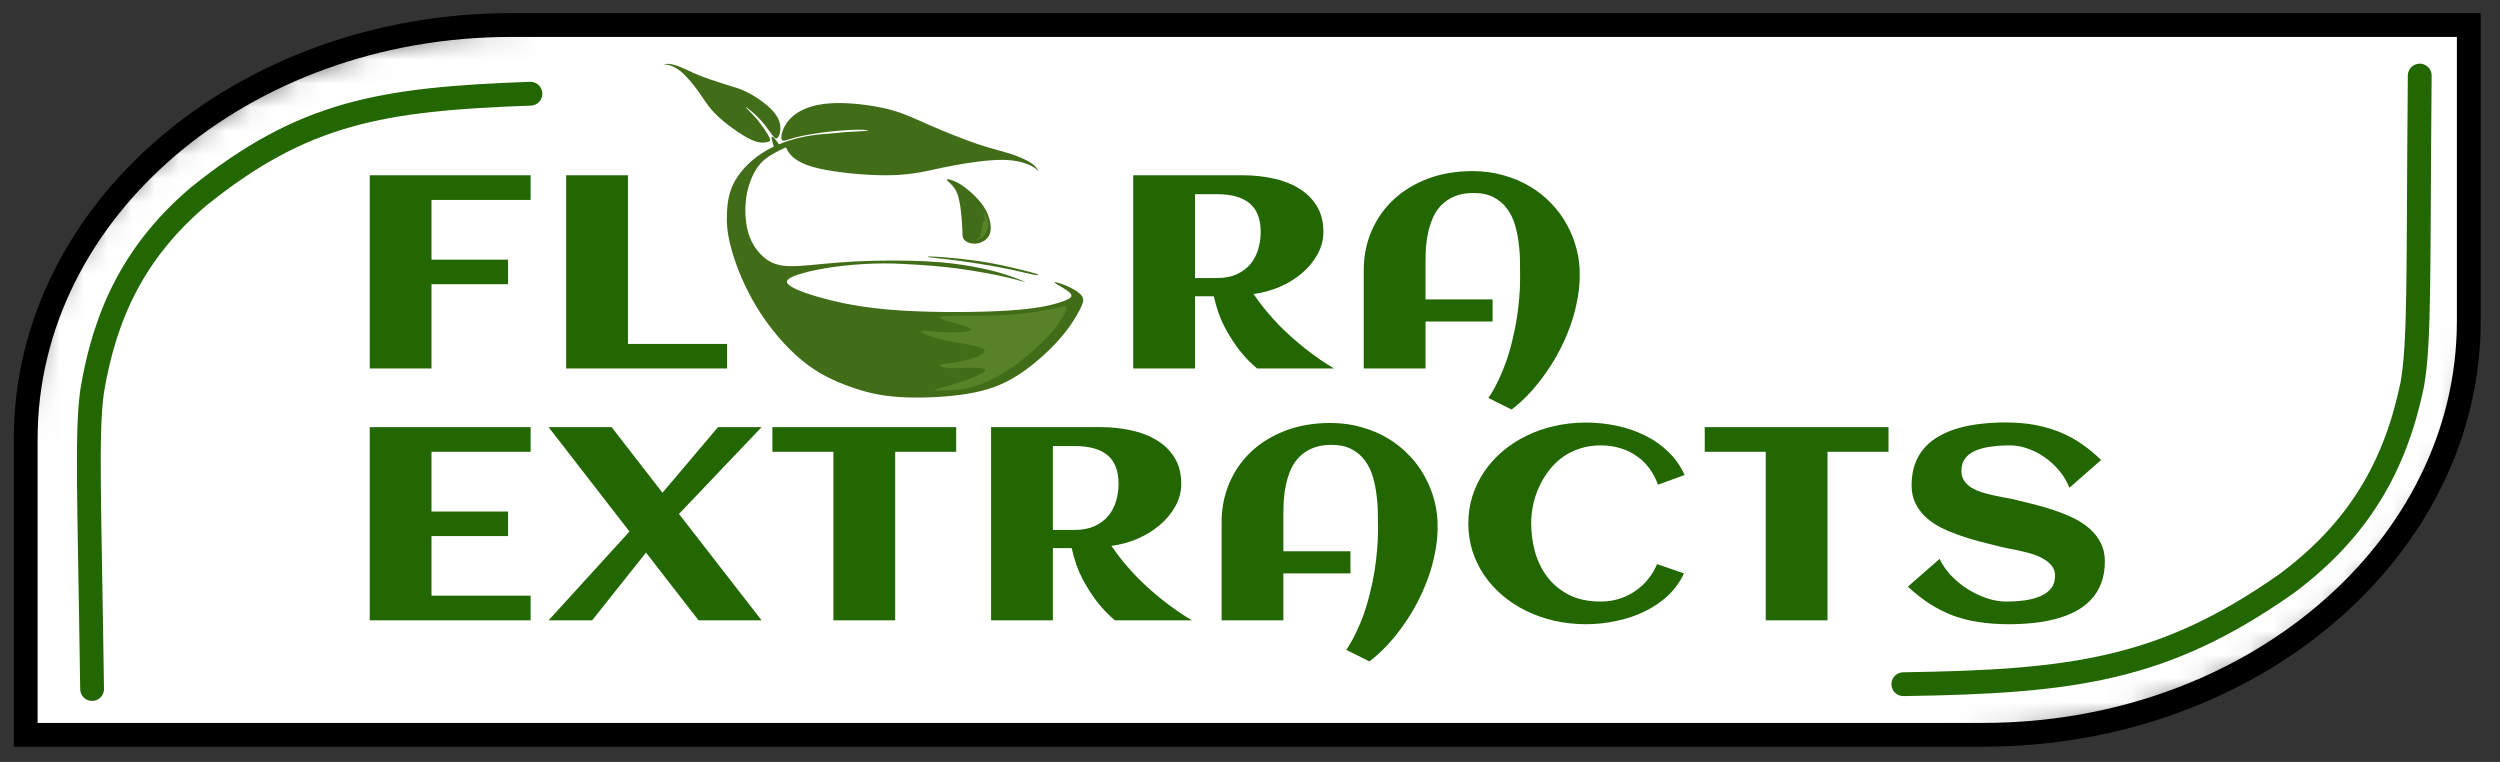 <svg width="105" height="32" viewBox="0 0 105 32" fill="none" xmlns="http://www.w3.org/2000/svg">
<rect x="0" y="0" width="105" height="32" fill="#333333" stroke="none"/>
<mask id="mask0_389_111" style="mask-type:luminance" maskUnits="userSpaceOnUse" x="1" y="1" width="103" height="30">
<path d="M1 18C1 8.611 10.799 1 22.887 1H104V14C104 23.389 94.201 31 82.112 31H1V18Z" fill="white"/>
</mask>
<g mask="url(#mask0_389_111)">
<path d="M1 18C1 8.611 10.799 1 22.887 1H104V14C104 23.389 94.201 31 82.112 31H1V18Z" fill="white"/>
</g>
<path d="M22.278 3.936C16.002 4.161 12.731 4.714 8.329 8.263C5.686 10.511 4.408 13.15 3.868 16.437C3.625 18.227 3.757 20.977 3.868 28.938" stroke="#226701" stroke-linecap="round"/>
<path d="M79.94 28.736C87.126 28.63 90.881 28.124 96.007 24.533C99.087 22.255 100.615 19.543 101.316 16.144C101.638 14.293 101.556 11.436 101.629 3.174" stroke="#226701" stroke-linecap="round"/>
<path d="M18.123 15.476H15.529V7.362H22.286V8.398H18.123V10.906H21.338V11.937H18.123V15.476ZM30.537 15.476H23.779V7.362H26.374V14.444H30.537V15.476ZM50.19 15.476H47.596V7.362H52.223C52.658 7.362 53.079 7.407 53.484 7.497C53.889 7.583 54.246 7.722 54.556 7.914C54.869 8.102 55.118 8.346 55.301 8.646C55.488 8.947 55.582 9.311 55.582 9.74C55.582 10.074 55.499 10.389 55.333 10.686C55.172 10.979 54.954 11.242 54.68 11.475C54.41 11.704 54.098 11.896 53.745 12.05C53.392 12.2 53.026 12.3 52.647 12.348C52.817 12.596 52.994 12.831 53.177 13.053C53.364 13.274 53.551 13.483 53.739 13.678C53.93 13.87 54.12 14.048 54.307 14.213C54.495 14.375 54.673 14.523 54.843 14.659C55.244 14.974 55.64 15.246 56.032 15.476H52.798C52.536 15.261 52.288 15.004 52.053 14.704C51.852 14.448 51.65 14.133 51.445 13.757C51.245 13.378 51.09 12.94 50.981 12.444H50.19V15.476ZM52.948 9.74C52.948 9.195 52.793 8.795 52.484 8.539C52.179 8.284 51.719 8.156 51.105 8.156H50.19V11.678H51.105C51.432 11.678 51.711 11.625 51.941 11.52C52.177 11.411 52.368 11.268 52.517 11.092C52.665 10.912 52.774 10.705 52.843 10.472C52.913 10.239 52.948 9.995 52.948 9.74ZM66.348 11.593V11.7C66.339 12.016 66.3 12.343 66.23 12.681C66.165 13.019 66.071 13.357 65.949 13.695C65.827 14.033 65.681 14.367 65.512 14.698C65.342 15.029 65.15 15.344 64.936 15.645C64.727 15.949 64.501 16.233 64.257 16.495C64.013 16.762 63.756 16.997 63.486 17.2L62.512 16.715C62.664 16.494 62.802 16.251 62.924 15.988C63.05 15.729 63.163 15.457 63.264 15.171C63.364 14.886 63.449 14.593 63.518 14.292C63.592 13.992 63.653 13.693 63.701 13.396C63.749 13.1 63.784 12.809 63.806 12.523C63.832 12.234 63.845 11.96 63.845 11.7C63.845 11.498 63.843 11.268 63.839 11.013C63.839 10.754 63.821 10.491 63.786 10.224C63.756 9.957 63.703 9.698 63.63 9.447C63.555 9.191 63.444 8.964 63.296 8.765C63.152 8.566 62.965 8.406 62.734 8.286C62.508 8.166 62.224 8.105 61.885 8.105C61.584 8.105 61.325 8.151 61.107 8.241C60.894 8.327 60.71 8.445 60.558 8.596C60.41 8.742 60.29 8.913 60.199 9.108C60.111 9.304 60.042 9.51 59.989 9.728C59.941 9.942 59.909 10.16 59.891 10.382C59.878 10.6 59.872 10.806 59.872 11.002V12.574H62.688V13.503H59.872V15.476H57.277V11.351C57.277 10.761 57.386 10.213 57.604 9.706C57.822 9.199 58.129 8.759 58.526 8.387C58.926 8.012 59.406 7.719 59.963 7.508C60.525 7.294 61.15 7.187 61.839 7.187C62.305 7.187 62.741 7.245 63.146 7.362C63.555 7.474 63.928 7.632 64.263 7.835C64.599 8.034 64.897 8.273 65.159 8.551C65.424 8.825 65.644 9.125 65.819 9.452C65.997 9.779 66.132 10.125 66.224 10.489C66.315 10.853 66.357 11.222 66.348 11.593ZM22.286 26.054H15.529V17.94H22.286V18.977H18.123V21.484H21.338V22.515H18.123V25.017H22.286V26.054ZM31.987 26.054H29.34L27.132 23.208L24.87 26.054H23.041L26.439 22.324L23.041 17.94H25.688L27.825 20.695L30.157 17.94H31.987L28.517 21.585L31.987 26.054ZM37.598 26.054H35.003V18.977H32.441V17.94H40.159V18.977H37.598V26.054ZM44.221 26.054H41.626V17.94H46.253C46.689 17.94 47.109 17.985 47.514 18.075C47.92 18.162 48.277 18.3 48.586 18.492C48.9 18.68 49.148 18.924 49.331 19.224C49.519 19.525 49.612 19.889 49.612 20.318C49.612 20.652 49.529 20.968 49.364 21.264C49.203 21.557 48.985 21.82 48.71 22.053C48.44 22.282 48.129 22.474 47.776 22.628C47.423 22.778 47.057 22.878 46.678 22.927C46.848 23.174 47.024 23.409 47.207 23.631C47.395 23.852 47.582 24.061 47.769 24.256C47.961 24.448 48.151 24.626 48.338 24.792C48.525 24.953 48.704 25.102 48.874 25.237C49.275 25.552 49.671 25.825 50.063 26.054H46.828C46.567 25.84 46.319 25.582 46.083 25.282C45.883 25.026 45.68 24.711 45.475 24.335C45.275 23.956 45.12 23.518 45.011 23.022H44.221V26.054ZM46.979 20.318C46.979 19.773 46.824 19.373 46.515 19.117C46.21 18.862 45.75 18.734 45.136 18.734H44.221V22.256H45.136C45.462 22.256 45.741 22.203 45.972 22.098C46.207 21.989 46.399 21.846 46.547 21.67C46.695 21.49 46.804 21.283 46.874 21.05C46.944 20.817 46.979 20.573 46.979 20.318ZM60.379 22.172V22.279C60.37 22.594 60.331 22.921 60.261 23.259C60.196 23.597 60.102 23.935 59.98 24.273C59.858 24.611 59.712 24.946 59.542 25.276C59.372 25.607 59.181 25.922 58.967 26.223C58.758 26.527 58.531 26.811 58.287 27.074C58.043 27.34 57.786 27.575 57.516 27.778L56.542 27.293C56.695 27.072 56.832 26.829 56.954 26.567C57.081 26.307 57.194 26.035 57.294 25.75C57.394 25.464 57.479 25.171 57.549 24.87C57.623 24.57 57.684 24.271 57.732 23.975C57.78 23.678 57.815 23.387 57.837 23.101C57.863 22.812 57.876 22.538 57.876 22.279C57.876 22.076 57.873 21.846 57.869 21.591C57.869 21.332 57.852 21.069 57.817 20.802C57.786 20.535 57.734 20.276 57.66 20.025C57.586 19.769 57.475 19.542 57.327 19.343C57.183 19.144 56.996 18.984 56.765 18.864C56.538 18.744 56.255 18.684 55.915 18.684C55.614 18.684 55.355 18.729 55.138 18.819C54.924 18.905 54.741 19.024 54.589 19.174C54.44 19.32 54.321 19.491 54.229 19.687C54.142 19.882 54.072 20.088 54.02 20.306C53.972 20.52 53.939 20.738 53.922 20.96C53.909 21.178 53.902 21.384 53.902 21.58V23.152H56.719V24.082H53.902V26.054H51.308V21.929C51.308 21.339 51.417 20.791 51.635 20.284C51.852 19.777 52.16 19.337 52.556 18.965C52.957 18.59 53.436 18.297 53.994 18.086C54.556 17.872 55.181 17.765 55.869 17.765C56.336 17.765 56.771 17.823 57.176 17.94C57.586 18.052 57.959 18.21 58.294 18.413C58.629 18.612 58.928 18.851 59.189 19.129C59.455 19.403 59.675 19.703 59.849 20.03C60.028 20.357 60.163 20.703 60.255 21.067C60.346 21.431 60.387 21.8 60.379 22.172ZM70.753 19.951L69.635 20.357C69.548 20.113 69.431 19.889 69.283 19.687C69.139 19.484 68.965 19.311 68.76 19.168C68.559 19.022 68.331 18.909 68.074 18.83C67.817 18.747 67.535 18.706 67.231 18.706C66.904 18.706 66.603 18.753 66.329 18.847C66.059 18.937 65.815 19.063 65.597 19.224C65.383 19.386 65.196 19.574 65.035 19.788C64.874 20.002 64.739 20.231 64.63 20.475C64.521 20.716 64.44 20.966 64.388 21.225C64.335 21.484 64.309 21.738 64.309 21.985C64.309 22.38 64.362 22.773 64.466 23.163C64.575 23.554 64.745 23.905 64.976 24.217C65.211 24.529 65.514 24.782 65.884 24.978C66.255 25.169 66.703 25.265 67.231 25.265C67.509 25.265 67.773 25.226 68.021 25.146C68.27 25.064 68.494 24.953 68.694 24.814C68.899 24.671 69.078 24.504 69.23 24.313C69.383 24.121 69.505 23.915 69.596 23.693L70.727 24.082C70.561 24.439 70.335 24.752 70.047 25.023C69.76 25.289 69.431 25.511 69.06 25.687C68.694 25.864 68.3 25.996 67.877 26.082C67.459 26.172 67.037 26.217 66.61 26.217C66.148 26.217 65.704 26.168 65.277 26.071C64.854 25.973 64.46 25.834 64.094 25.654C63.728 25.473 63.395 25.256 63.094 25C62.797 24.745 62.543 24.461 62.329 24.149C62.12 23.837 61.957 23.499 61.839 23.135C61.726 22.767 61.669 22.384 61.669 21.985C61.669 21.587 61.726 21.206 61.839 20.842C61.957 20.474 62.12 20.134 62.329 19.822C62.543 19.506 62.797 19.221 63.094 18.965C63.395 18.71 63.728 18.492 64.094 18.312C64.46 18.131 64.854 17.992 65.277 17.895C65.704 17.797 66.148 17.748 66.61 17.748C67.054 17.748 67.488 17.793 67.91 17.884C68.337 17.974 68.734 18.111 69.1 18.295C69.466 18.475 69.79 18.704 70.073 18.982C70.361 19.256 70.587 19.579 70.753 19.951ZM76.755 26.054H74.161V18.977H71.599V17.94H79.317V18.977H76.755V26.054ZM88.404 23.575C88.404 23.924 88.352 24.232 88.247 24.499C88.147 24.765 88.003 24.996 87.816 25.192C87.633 25.387 87.415 25.55 87.162 25.682C86.91 25.813 86.633 25.919 86.332 25.997C86.036 26.076 85.72 26.133 85.385 26.166C85.054 26.2 84.716 26.217 84.372 26.217C83.919 26.217 83.501 26.187 83.117 26.127C82.734 26.071 82.372 25.98 82.032 25.857C81.697 25.729 81.372 25.565 81.058 25.366C80.749 25.167 80.44 24.925 80.13 24.639L81.464 23.473C81.586 23.732 81.753 23.973 81.967 24.194C82.18 24.412 82.413 24.6 82.666 24.758C82.923 24.916 83.189 25.04 83.463 25.13C83.738 25.22 83.997 25.265 84.241 25.265C84.529 25.265 84.799 25.248 85.052 25.214C85.304 25.177 85.524 25.116 85.712 25.034C85.899 24.951 86.045 24.842 86.149 24.707C86.258 24.568 86.313 24.395 86.313 24.189C86.313 24.031 86.271 23.896 86.189 23.783C86.106 23.67 85.997 23.575 85.862 23.496C85.731 23.413 85.581 23.343 85.411 23.287C85.241 23.231 85.067 23.184 84.888 23.146C84.714 23.105 84.542 23.069 84.372 23.039C84.202 23.005 84.052 22.972 83.921 22.938C83.664 22.874 83.396 22.806 83.117 22.735C82.838 22.66 82.564 22.575 82.294 22.481C82.024 22.387 81.766 22.28 81.523 22.16C81.283 22.036 81.072 21.892 80.889 21.726C80.706 21.557 80.56 21.364 80.451 21.146C80.342 20.924 80.287 20.671 80.287 20.385C80.287 20.043 80.335 19.741 80.431 19.478C80.531 19.211 80.671 18.98 80.849 18.785C81.028 18.59 81.239 18.426 81.483 18.295C81.727 18.16 81.995 18.052 82.287 17.974C82.579 17.891 82.888 17.833 83.215 17.799C83.546 17.761 83.884 17.743 84.228 17.743C84.699 17.743 85.126 17.78 85.509 17.855C85.897 17.93 86.254 18.038 86.581 18.177C86.907 18.315 87.206 18.483 87.476 18.678C87.75 18.869 88.007 19.084 88.247 19.32L86.914 20.487C86.809 20.216 86.663 19.972 86.476 19.754C86.293 19.536 86.088 19.35 85.862 19.196C85.635 19.039 85.398 18.918 85.15 18.836C84.901 18.749 84.662 18.706 84.431 18.706C84.13 18.706 83.853 18.725 83.601 18.762C83.348 18.796 83.13 18.855 82.947 18.937C82.769 19.016 82.629 19.125 82.529 19.264C82.429 19.399 82.379 19.568 82.379 19.771C82.379 19.933 82.416 20.07 82.49 20.182C82.564 20.295 82.662 20.391 82.784 20.47C82.91 20.549 83.052 20.614 83.209 20.667C83.365 20.716 83.527 20.759 83.692 20.797C83.862 20.834 84.028 20.868 84.189 20.898C84.354 20.924 84.505 20.954 84.64 20.988C84.901 21.052 85.176 21.12 85.463 21.191C85.751 21.262 86.034 21.347 86.313 21.445C86.592 21.538 86.857 21.648 87.11 21.771C87.363 21.895 87.585 22.044 87.777 22.217C87.968 22.386 88.121 22.583 88.234 22.808C88.347 23.03 88.404 23.285 88.404 23.575Z" fill="#226701"/>
<path fill-rule="evenodd" clip-rule="evenodd" d="M36.381 5.65C35.914 5.605 35.107 5.564 34.332 5.654C33.557 5.744 32.814 5.963 32.213 6.305C31.611 6.647 31.152 7.111 30.888 7.562C30.625 8.012 30.558 8.449 30.535 8.894C30.511 9.339 30.532 9.793 30.721 10.472C30.909 11.151 31.266 12.054 31.789 12.911C32.312 13.767 33.001 14.576 33.675 15.13C34.348 15.685 35.006 15.986 35.639 16.218C36.273 16.45 36.882 16.614 37.742 16.673C38.601 16.732 39.709 16.685 40.58 16.547C41.45 16.41 42.083 16.18 42.723 15.775C43.364 15.37 44.013 14.788 44.47 14.276C44.926 13.764 45.19 13.32 45.345 13.022C45.5 12.723 45.545 12.57 45.429 12.416C45.313 12.261 45.035 12.106 44.78 11.998C44.525 11.89 44.292 11.829 44.286 11.857C44.28 11.885 44.5 12.001 44.681 12.112C44.861 12.223 45.002 12.328 45 12.421C44.998 12.514 44.853 12.595 44.493 12.708C44.134 12.82 43.56 12.965 42.362 13.042C41.164 13.12 39.344 13.13 37.959 13.048C36.574 12.967 35.625 12.794 34.86 12.604C34.095 12.415 33.514 12.208 33.24 12.042C32.965 11.876 32.997 11.751 33.304 11.616C33.611 11.481 34.193 11.336 34.833 11.238C35.474 11.139 36.172 11.086 36.739 11.07C37.305 11.053 37.74 11.072 38.286 11.104C38.832 11.136 39.489 11.181 40.209 11.276C40.928 11.371 41.71 11.515 42.254 11.641C42.798 11.766 43.105 11.872 43.055 11.843C43.006 11.813 42.602 11.649 42.195 11.519C41.789 11.389 41.381 11.293 40.878 11.201C40.376 11.108 39.779 11.02 38.893 10.975C38.007 10.931 36.832 10.932 35.862 10.984C34.892 11.036 34.125 11.139 33.56 11.17C32.994 11.2 32.629 11.158 32.297 10.96C31.965 10.761 31.667 10.407 31.498 9.979C31.329 9.551 31.29 9.049 31.31 8.628C31.331 8.207 31.412 7.867 31.538 7.549C31.664 7.231 31.834 6.935 32.119 6.698C32.404 6.46 32.803 6.281 33.109 6.142C33.416 6.004 33.63 5.907 34.239 5.839C34.846 5.771 35.848 5.733 36.327 5.706C36.806 5.678 36.849 5.695 36.381 5.65Z" fill="#416D19"/>
<path fill-rule="evenodd" clip-rule="evenodd" d="M33.081 6.33C33.18 6.494 33.394 6.786 34.086 6.995C34.777 7.203 35.945 7.327 36.805 7.355C37.666 7.383 38.219 7.315 38.666 7.235C39.113 7.154 39.453 7.061 40.058 6.948C40.663 6.835 41.532 6.702 42.166 6.715C42.798 6.729 43.195 6.89 43.404 7.018C43.613 7.147 43.633 7.244 43.624 7.22C43.615 7.196 43.575 7.052 43.38 6.899C43.184 6.747 42.833 6.587 42.447 6.462C42.062 6.337 41.642 6.249 41.033 6.042C40.423 5.835 39.623 5.509 39.01 5.241C38.397 4.972 37.969 4.761 37.367 4.602C36.765 4.444 35.989 4.339 35.35 4.329C34.712 4.318 34.212 4.402 33.826 4.563C33.44 4.723 33.167 4.961 33.002 5.224C32.838 5.488 32.782 5.777 32.837 5.872C32.891 5.966 33.056 5.866 33.412 5.772C33.767 5.678 34.313 5.59 34.808 5.533C35.303 5.476 35.747 5.45 36.058 5.449C36.369 5.449 36.548 5.474 36.427 5.492C36.306 5.51 35.885 5.521 35.534 5.546C35.183 5.572 34.902 5.612 34.559 5.674C34.217 5.735 33.813 5.818 33.545 5.892C33.278 5.965 33.147 6.029 33.073 6.079C32.999 6.129 32.982 6.166 33.081 6.33Z" fill="#416D19"/>
<path fill-rule="evenodd" clip-rule="evenodd" d="M32.232 5.965C32.124 5.993 31.917 6.03 31.565 5.874C31.213 5.717 30.717 5.368 30.379 5.086C30.04 4.804 29.86 4.59 29.725 4.408C29.591 4.226 29.501 4.076 29.321 3.827C29.14 3.579 28.868 3.234 28.622 3.024C28.376 2.814 28.157 2.74 28.022 2.717C27.888 2.695 27.838 2.724 27.852 2.719C27.866 2.713 27.943 2.672 28.083 2.681C28.222 2.69 28.425 2.749 28.625 2.833C28.824 2.917 29.021 3.026 29.342 3.155C29.662 3.284 30.105 3.433 30.453 3.54C30.802 3.647 31.055 3.713 31.351 3.858C31.648 4.002 31.987 4.227 32.233 4.44C32.48 4.652 32.633 4.854 32.711 5.045C32.788 5.237 32.789 5.419 32.76 5.56C32.73 5.701 32.67 5.801 32.611 5.813C32.552 5.826 32.495 5.751 32.386 5.603C32.278 5.455 32.118 5.235 31.953 5.05C31.787 4.865 31.616 4.716 31.49 4.616C31.365 4.515 31.286 4.464 31.325 4.512C31.363 4.56 31.518 4.707 31.64 4.836C31.762 4.965 31.851 5.075 31.954 5.215C32.057 5.355 32.175 5.523 32.245 5.642C32.314 5.76 32.337 5.829 32.343 5.873C32.349 5.917 32.34 5.936 32.232 5.965Z" fill="#416D19"/>
<path fill-rule="evenodd" clip-rule="evenodd" d="M39.221 10.777C39.549 10.793 40.238 10.852 40.811 10.926C41.384 11 41.84 11.089 42.327 11.197C42.812 11.306 43.327 11.434 43.526 11.5C43.724 11.567 43.605 11.571 43.397 11.533C43.188 11.495 42.891 11.415 42.493 11.329C42.096 11.244 41.599 11.153 41.107 11.075C40.615 10.996 40.128 10.93 39.771 10.889C39.414 10.847 39.187 10.831 39.057 10.809C38.927 10.788 38.894 10.761 39.221 10.777Z" fill="#416D19"/>
<path fill-rule="evenodd" clip-rule="evenodd" d="M40.129 7.97C40.27 8.213 40.322 8.561 40.358 8.87C40.395 9.18 40.415 9.45 40.419 9.65C40.423 9.85 40.41 9.979 40.506 10.081C40.602 10.182 40.808 10.255 41.019 10.229C41.23 10.203 41.447 10.077 41.544 9.886C41.642 9.695 41.62 9.439 41.554 9.196C41.487 8.953 41.376 8.723 41.154 8.459C40.933 8.195 40.6 7.898 40.31 7.724C40.021 7.551 39.774 7.502 39.765 7.546C39.757 7.59 39.987 7.727 40.129 7.97Z" fill="#416D19"/>
<path fill-rule="evenodd" clip-rule="evenodd" d="M41.222 9.993C41.315 9.929 41.393 9.807 41.464 9.644C41.534 9.48 41.494 9.278 41.442 9.135C41.39 8.991 41.327 8.906 41.315 8.907C41.304 8.908 41.344 8.993 41.353 9.021C41.362 9.049 41.34 9.018 41.341 9.055C41.342 9.093 41.367 9.199 41.356 9.247C41.346 9.296 41.301 9.288 41.282 9.328C41.264 9.368 41.273 9.456 41.257 9.528C41.241 9.6 41.2 9.655 41.204 9.676C41.208 9.696 41.257 9.683 41.242 9.714C41.227 9.745 41.199 9.778 41.175 9.817C41.151 9.855 41.206 9.878 41.2 9.893C41.193 9.909 41.136 9.975 41.113 10.001C41.09 10.027 41.018 10.043 41.014 10.07C41.02 10.066 41.129 10.058 41.222 9.993Z" fill="#588329"/>
<path fill-rule="evenodd" clip-rule="evenodd" d="M39.453 13.323C39.513 13.23 40.769 13.277 41.763 13.246C42.756 13.215 43.486 13.107 43.92 13.029C44.355 12.952 44.493 12.906 44.617 12.881C44.741 12.856 44.85 12.852 44.769 13.061C44.688 13.269 44.417 13.691 44.02 14.123C43.624 14.556 43.103 15 42.653 15.325C42.203 15.649 41.824 15.855 41.489 16.011C41.155 16.168 40.865 16.275 40.478 16.337C40.091 16.399 39.605 16.417 39.407 16.405C39.208 16.393 39.296 16.353 39.457 16.304C39.619 16.255 39.855 16.199 40.197 16.089C40.539 15.979 40.987 15.815 41.216 15.689C41.446 15.562 41.456 15.473 41.154 15.451C40.853 15.429 40.24 15.475 39.879 15.457C39.517 15.439 39.406 15.357 39.553 15.309C39.702 15.261 40.108 15.247 40.556 15.134C41.004 15.023 41.493 14.813 41.313 14.663C41.133 14.514 40.284 14.424 39.664 14.287C39.043 14.15 38.651 13.965 38.674 13.912C38.696 13.86 39.132 13.941 39.7 13.958C40.268 13.975 40.967 13.93 40.748 13.79C40.529 13.65 39.393 13.417 39.453 13.323Z" fill="#578228"/>
<path fill-rule="evenodd" clip-rule="evenodd" d="M32.499 6.156C32.47 6.062 32.413 5.874 32.409 5.793C32.406 5.711 32.458 5.737 32.531 5.815C32.604 5.894 32.698 6.026 32.734 6.105C32.77 6.184 32.749 6.21 32.713 6.224C32.677 6.239 32.627 6.243 32.593 6.245C32.56 6.248 32.544 6.249 32.536 6.249C32.528 6.25 32.528 6.25 32.499 6.156Z" fill="#416D19"/>
<path d="M1.08 18.43C1.08 8.832 10.212 1.051 21.478 1.051H103.689V13.482C103.689 23.081 94.557 30.862 83.291 30.862H1.08V18.43Z" stroke="black"/>
</svg>
